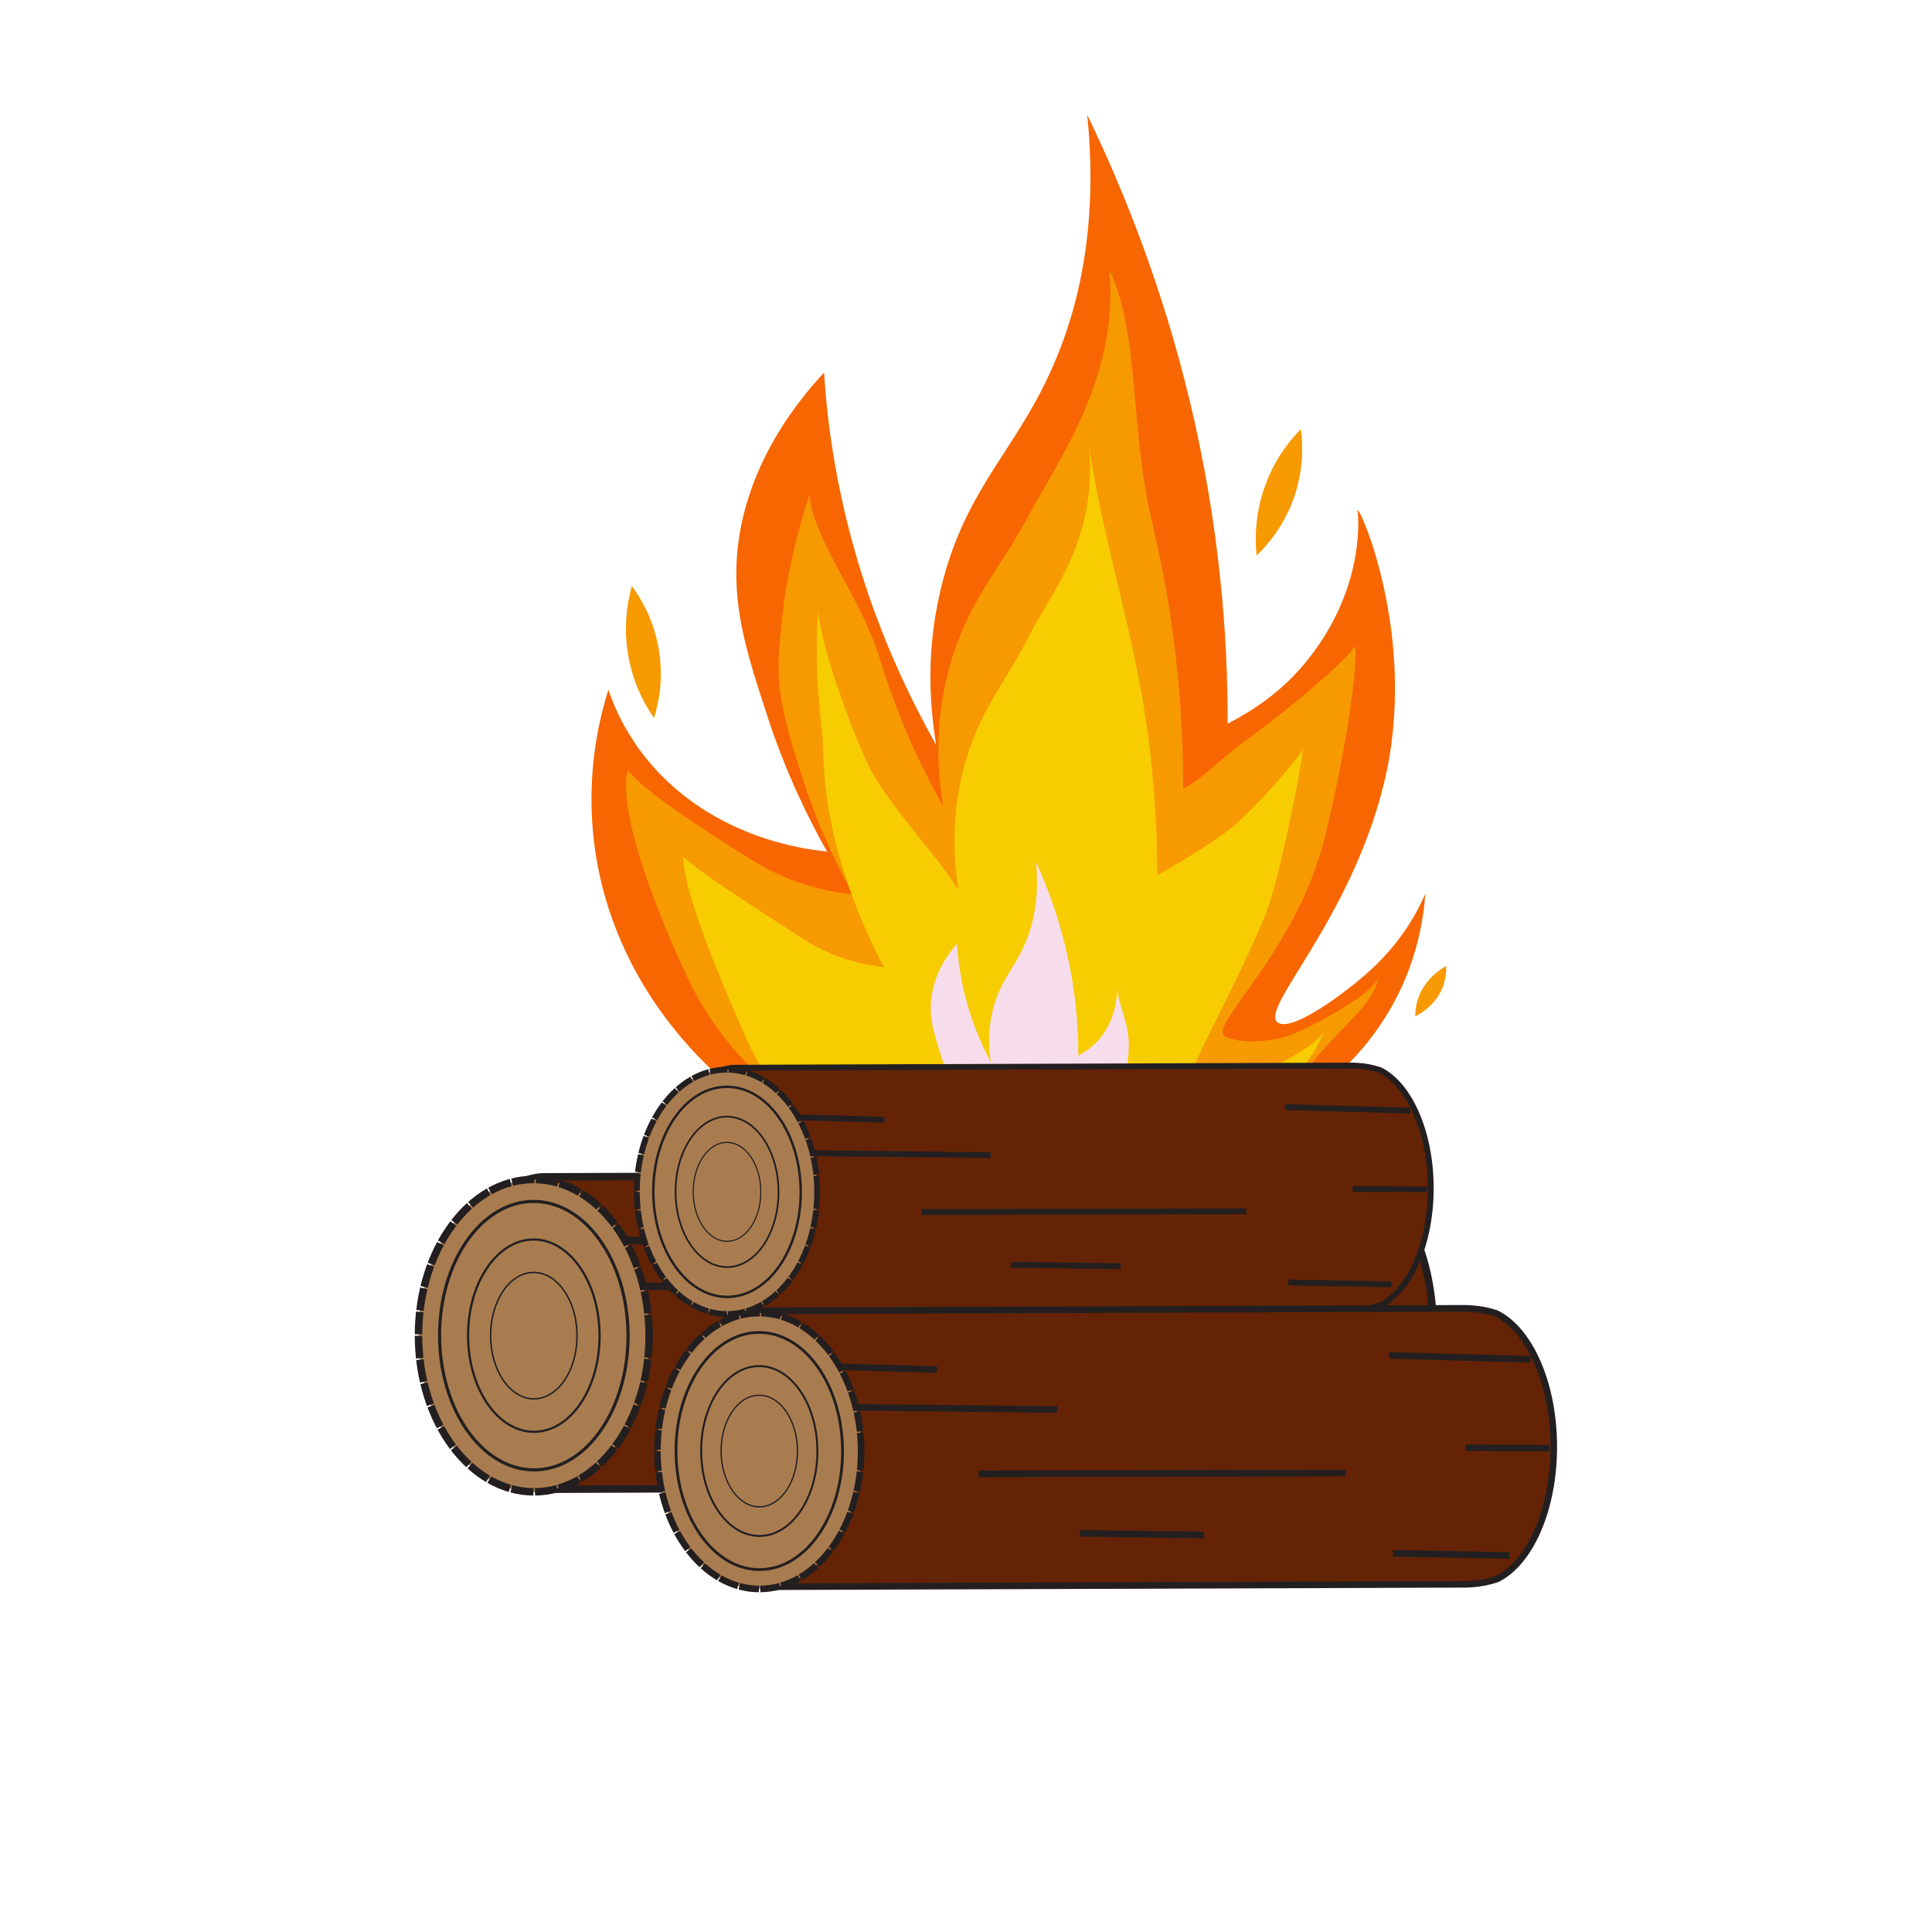 <svg xmlns="http://www.w3.org/2000/svg" xmlns:xlink="http://www.w3.org/1999/xlink" id="Layer_1" x="0" y="0" class="campfire" enable-background="new 0 0 256 384" version="1.1" viewBox="0 0 256 384" xml:space="preserve"><defs><style>@keyframes expandFlame{50%{transform:scale(1.03) translateX(-3px)}}@keyframes Twinkle{50%{opacity:0}}.campfire{height:256px;animation-play-state:running}#flameRed{animation-duration:1.1s}#flameRed,#flameWhite,#flameYellow{animation-name:expandFlame;animation-iteration-count:infinite}#flameYellow{animation-duration:1.4s}#flameWhite{animation-duration:1.5s}#sparkleLeft{animation-duration:1.2s}#sparkleLeft,#sparkleMid,#sparkleRight{animation-name:Twinkle;animation-iteration-count:infinite}#sparkleMid{animation-duration:1.3s}#sparkleRight{animation-duration:1.5s}</style></defs><g><g class="flames"><path id="flameRed" fill="#F76600" d="M103.98,230.48c-6.8-3.07-31.25-15.02-43.62-41.33c-11.3-24.03-5.59-45.3-3.43-52.07 c1.29,3.92,5.84,15.77,19.62,24.26c9.43,5.81,18.89,7.4,23.83,7.92c-3.49-6.19-8.07-15.32-11.83-26.83 c-4.15-12.7-7.25-22.2-5.87-33.97c0.74-6.29,3.52-19.74,17.1-34.41c0.68,10.66,2.55,23.8,7,38.44 c4.33,14.24,9.99,26.18,15.31,35.59c-1.31-7.69-2.26-19.57,1.46-33.22c4.44-16.3,12.52-24.04,19.15-36.69 c6-11.44,12.06-29.27,9.39-55.35c7.41,15.32,15.02,34.48,20.42,57.02c5.87,24.52,7.54,46.37,7.49,63.99 c4.68-2.39,10.27-6.01,14.93-11.5c12.15-14.29,11.16-28.74,10.91-30.71c-0.35-2.68,12.44,24.73,5.21,54.17 c-6.74,27.49-25.03,44.9-21.03,47.49c2.82,1.84,13.44-5.89,18.6-10.67c6.06-5.62,9.13-11.39,10.68-15 c-0.44,6.26-2.37,18.81-12.47,30.74c-13.54,15.98-33.07,20.58-44.48,23.27C136.8,237.63,114.85,233.36,103.98,230.48z"/><path id="flameOrange" fill="#F79900" d="M108.56,228.41c-5.6-2.54-25.75-12.42-35.95-34.18c-9.31-19.87-13.59-35.59-11.81-41.19 c2.33,3.44,13.79,11.17,25.14,18.19c7.77,4.8,15.57,6.12,19.64,6.55c-2.87-5.12-6.65-12.67-9.75-22.19 c-3.42-10.5-5.98-18.36-4.84-28.09c0.61-5.2,0.81-13.45,5.92-29.23c0.56,8.82,10.27,20.46,13.94,32.56 c3.57,11.77,8.23,21.65,12.61,29.43c-1.08-6.36-1.86-16.18,1.2-27.47c3.66-13.48,10.31-19.88,15.78-30.34 c4.94-9.46,18.23-27.29,16.03-48.85c6.11,12.67,4.08,31.6,8.53,50.24c4.84,20.28,6.21,38.34,6.17,52.92c3.85-1.98,7.5-6,12.3-9.51 c12.7-9.27,20.84-17.04,21.55-18.51c1.11-2.3,0.27,13.26-5.68,37.61c-5.56,22.73-23.21,37.43-19.92,39.58 c2.33,1.52,9.56,1.54,14.81-0.93c5.93-2.79,14.45-7.62,15.73-10.61c-1.21,5.3-5.52,7.73-13.85,17.59 c-11.15,13.21-30.09,15.15-39.49,17.38C135.6,234.32,117.51,230.79,108.56,228.41z"/><path id="flameYellow" fill="#F7CC00" d="M114.2,236.46c-4.64-2.23-21.34-10.88-29.8-29.89c-7.73-17.37-12.77-31.08-12.56-36.3 c2.36,2.57,14.17,10.07,23.58,16.22c6.44,4.2,12.9,5.36,16.27,5.74c-2.38-4.47-5.52-11.07-8.09-19.4c-2.84-9.18-3.8-16-4.03-24.55 c-0.13-4.76-1.84-12.12-0.95-27c0.47,7.71,7.97,27.38,10.77,32.33c4.27,7.56,13.4,17.12,17.11,23.32c-0.9-5.56-1.56-14.14,0.97-24 c3.02-11.77,8.52-17.36,13.04-26.5c4.08-8.26,13.75-18.98,11.91-37.82c1.99,12.89,4.73,22.76,8.43,39.06 c4.03,17.72,5.18,33.51,5.16,46.25c3.19-1.73,10.42-5.96,14.69-9.34c4.62-3.67,13.82-14.37,14.22-15.67 c0.74-2.41-4.07,25-7.72,33.67c-7.89,18.79-17.04,32.42-14.32,34.3c1.93,1.33,7.58-0.6,12.03-2.72c4.71-2.25,13.24-6.65,14.3-9.26 c-1.91,4.85-5.01,8.95-13.33,16.59c-10.88,9.99-24.07,13.9-31.85,15.84C136.6,241.65,121.62,238.55,114.2,236.46z"/><path id="flameWhite" fill="#F7DDEC" d="M127.53,237.32c-2.04-0.98-11.71-4.29-15.51-12.62c-2.11-4.62-2.81-8.14-4.15-11.69 c0.39,1.25,9.27,3.55,12,4.3c2.41,0.66,5.07,0.38,6.55,0.55c-1.05-1.97-2.43-4.87-3.56-8.53c-1.25-4.04-2.19-7.06-1.77-10.8 c0.22-2,1.05-6.27,5.12-10.93c0.21,3.39,0.77,7.57,2.12,12.22c1.31,4.53,3.01,8.33,4.61,11.32c-0.39-2.45-0.69-6.22,0.43-10.56 c1.33-5.18,3.75-7.64,5.74-11.66c1.8-3.64,3.61-9.3,2.8-17.59c2.23,4.87,4.52,10.97,6.15,18.13c1.77,7.8,2.28,14.74,2.27,20.35 c1.4-0.76,3.08-1.91,4.48-3.65c3.64-4.54,3.22-10.35,3.26-9.76c0.38,5.22,3.74,7.87,1.58,17.22c-2.02,8.74-7.12,13.88-6.3,15.09 c0.71,1.05,4.47-0.56,5.41-0.99c1.36-0.62,3.07-1.41,4.78-2.15c-1.48,1.81-3.72,3.63-5.14,4.75c-2.38,1.88-9.92,6.53-13.35,7.38 C137.39,239.6,130.8,238.23,127.53,237.32z"/></g><g id="logBack"><path fill="#652305" stroke="#231F20" stroke-miterlimit="10" stroke-width="1.486" d="M220.87,264.34 c0.05,14.24-5.33,26.25-12.75,29.93c-1.81,0.62-3.73,0.99-5.72,1.12c-0.49,0.05-0.98,0.06-1.49,0.06l-156.48,0.55 c-5.71,0.02-10.36-4.6-10.38-10.31l-0.15-41.39c-0.02-5.72,4.6-10.37,10.31-10.39l156.48-0.55c0.51,0,1,0.01,1.49,0.05 c1.99,0.11,3.91,0.48,5.73,1.08C215.36,238.13,220.82,250.12,220.87,264.34z"/><line x1="215.64" x2="183.85" y1="244.85" y2="243.95" fill="none" stroke="#231F20" stroke-miterlimit="10" stroke-width="1.486"/><line x1="219.88" x2="201.03" y1="264.85" y2="264.72" fill="none" stroke="#231F20" stroke-miterlimit="10" stroke-width="1.486"/><line x1="184.7" x2="210.88" y1="288.48" y2="288.98" fill="none" stroke="#231F20" stroke-miterlimit="10" stroke-width="1.486"/><ellipse cx="42.1" cy="265.47" fill="#A97C50" stroke="#231F20" stroke-dasharray="4.458 .297" stroke-miterlimit="10" stroke-width="1.486" rx="22.92" ry="31.04" transform="matrix(1 -3.507036e-03 3.507036e-03 1 -0.931 0.149)"/><line x1="63.83" x2="109.13" y1="255.65" y2="256.14" fill="none" stroke="#231F20" stroke-miterlimit="10" stroke-width="1.486"/><line x1="82.11" x2="60.22" y1="247.16" y2="246.53" fill="none" stroke="#231F20" stroke-miterlimit="10" stroke-width="1.486"/><line x1="114.26" x2="142.11" y1="283.99" y2="284.37" fill="none" stroke="#231F20" stroke-miterlimit="10" stroke-width="1.486"/><line x1="91.44" x2="173.99" y1="270.6" y2="270.42" fill="none" stroke="#231F20" stroke-miterlimit="10" stroke-width="1.486"/><ellipse cx="42.1" cy="265.47" fill="none" stroke="#231F20" stroke-miterlimit="10" stroke-width=".623" rx="18.73" ry="26.68" transform="matrix(1 -3.507036e-03 3.507036e-03 1 -0.931 0.149)"/><ellipse cx="42.1" cy="265.47" fill="none" stroke="#231F20" stroke-miterlimit="10" stroke-width=".44" rx="13.07" ry="19.11" transform="matrix(1 -3.507036e-03 3.507036e-03 1 -0.931 0.149)"/><ellipse cx="42.1" cy="265.47" fill="none" stroke="#231F20" stroke-miterlimit="10" stroke-width=".289" rx="8.59" ry="12.56" transform="matrix(1 -3.507036e-03 3.507036e-03 1 -0.931 0.149)"/></g><g id="logTop"><path fill="#652305" stroke="#231F20" stroke-miterlimit="10" stroke-width="1.163" d="M220.37,236.01 c0.04,11.14-4.17,20.54-9.97,23.42c-1.42,0.48-2.92,0.78-4.47,0.88c-0.38,0.04-0.77,0.05-1.16,0.05l-122.42,0.43 c-4.46,0.02-8.1-3.6-8.12-8.06l-0.11-32.38c-0.02-4.48,3.6-8.12,8.06-8.13l122.42-0.43c0.4,0,0.78,0.01,1.16,0.04 c1.56,0.09,3.06,0.37,4.48,0.84C216.05,215.5,220.33,224.88,220.37,236.01z"/><line x1="216.28" x2="191.41" y1="220.76" y2="220.05" fill="none" stroke="#231F20" stroke-miterlimit="10" stroke-width="1.163"/><line x1="219.59" x2="204.84" y1="236.4" y2="236.3" fill="none" stroke="#231F20" stroke-miterlimit="10" stroke-width="1.163"/><line x1="192.07" x2="212.55" y1="254.9" y2="255.28" fill="none" stroke="#231F20" stroke-miterlimit="10" stroke-width="1.163"/><ellipse cx="80.5" cy="236.89" fill="#A97C50" stroke="#231F20" stroke-dasharray="3.488 .233" stroke-miterlimit="10" stroke-width="1.163" rx="17.93" ry="24.29" transform="matrix(1 -3.507036e-03 3.507036e-03 1 -0.83 0.284)"/><line x1="97.5" x2="132.95" y1="229.21" y2="229.59" fill="none" stroke="#231F20" stroke-miterlimit="10" stroke-width="1.163"/><line x1="111.81" x2="94.68" y1="222.56" y2="222.08" fill="none" stroke="#231F20" stroke-miterlimit="10" stroke-width="1.163"/><line x1="136.96" x2="158.75" y1="251.38" y2="251.68" fill="none" stroke="#231F20" stroke-miterlimit="10" stroke-width="1.163"/><line x1="119.11" x2="183.69" y1="240.91" y2="240.76" fill="none" stroke="#231F20" stroke-miterlimit="10" stroke-width="1.163"/><ellipse cx="80.5" cy="236.89" fill="none" stroke="#231F20" stroke-miterlimit="10" stroke-width=".487" rx="14.65" ry="20.88" transform="matrix(1 -3.507036e-03 3.507036e-03 1 -0.83 0.284)"/><ellipse cx="80.5" cy="236.89" fill="none" stroke="#231F20" stroke-miterlimit="10" stroke-width=".344" rx="10.23" ry="14.95" transform="matrix(1 -3.507036e-03 3.507036e-03 1 -0.83 0.284)"/><ellipse cx="80.5" cy="236.89" fill="none" stroke="#231F20" stroke-miterlimit="10" stroke-width=".226" rx="6.72" ry="9.83" transform="matrix(1 -3.507036e-03 3.507036e-03 1 -0.83 0.284)"/></g><g id="logBottom"><path fill="#652305" stroke="#231F20" stroke-miterlimit="10" stroke-width="1.313" d="M244.82,287.4 c0.04,12.58-4.71,23.19-11.26,26.44c-1.6,0.54-3.29,0.88-5.05,0.99c-0.43,0.04-0.87,0.06-1.31,0.06l-138.22,0.48 c-5.04,0.02-9.15-4.06-9.17-9.1l-0.13-36.56c-0.02-5.05,4.06-9.16,9.1-9.18L227,260.04c0.45,0,0.88,0.01,1.31,0.05 c1.76,0.1,3.45,0.42,5.06,0.95C239.95,264.25,244.78,274.84,244.82,287.4z"/><line x1="240.2" x2="212.12" y1="270.18" y2="269.39" fill="none" stroke="#231F20" stroke-miterlimit="10" stroke-width="1.313"/><line x1="243.94" x2="227.29" y1="287.85" y2="287.73" fill="none" stroke="#231F20" stroke-miterlimit="10" stroke-width="1.313"/><line x1="212.87" x2="236" y1="308.73" y2="309.17" fill="none" stroke="#231F20" stroke-miterlimit="10" stroke-width="1.313"/><ellipse cx="86.91" cy="288.4" fill="#A97C50" stroke="#231F20" stroke-dasharray="3.938 .263" stroke-miterlimit="10" stroke-width="1.313" rx="20.25" ry="27.42" transform="matrix(1 -3.507036e-03 3.507036e-03 1 -1.011 0.307)"/><line x1="106.1" x2="146.12" y1="279.73" y2="280.15" fill="none" stroke="#231F20" stroke-miterlimit="10" stroke-width="1.313"/><line x1="122.25" x2="102.92" y1="272.22" y2="271.67" fill="none" stroke="#231F20" stroke-miterlimit="10" stroke-width="1.313"/><line x1="150.64" x2="175.25" y1="304.76" y2="305.1" fill="none" stroke="#231F20" stroke-miterlimit="10" stroke-width="1.313"/><line x1="130.49" x2="203.41" y1="292.93" y2="292.77" fill="none" stroke="#231F20" stroke-miterlimit="10" stroke-width="1.313"/><ellipse cx="86.91" cy="288.4" fill="none" stroke="#231F20" stroke-miterlimit="10" stroke-width=".55" rx="16.55" ry="23.57" transform="matrix(1 -3.507036e-03 3.507036e-03 1 -1.011 0.307)"/><ellipse cx="86.91" cy="288.4" fill="none" stroke="#231F20" stroke-miterlimit="10" stroke-width=".389" rx="11.55" ry="16.88" transform="matrix(1 -3.507036e-03 3.507036e-03 1 -1.011 0.307)"/><ellipse cx="86.91" cy="288.4" fill="none" stroke="#231F20" stroke-miterlimit="10" stroke-width=".256" rx="7.59" ry="11.09" transform="matrix(1 -3.507036e-03 3.507036e-03 1 -1.011 0.307)"/></g><g class="flames"><path id="sparkleLeft" fill="#F79900" d="M65.99,142.73c-1.64-2.36-4.47-7.13-5.33-13.82c-0.69-5.4,0.19-9.81,0.93-12.42 c1.55,2.1,4.14,6.17,5.24,11.95C68.06,134.92,66.79,140.19,65.99,142.73z"/><path id="sparkleMid" fill="#F79900" d="M185.76,110.42c-0.3-2.86-0.48-8.4,1.99-14.68c1.99-5.06,4.89-8.51,6.8-10.44 c0.35,2.59,0.65,7.41-1.16,13C191.34,104.58,187.68,108.58,185.76,110.42z"/><path id="sparkleRight" fill="#F79900" d="M217.29,202.04c-0.01-1.28,0.19-3.71,1.88-6.19c1.36-2,3.13-3.2,4.27-3.85 c0.05,1.16-0.04,3.3-1.33,5.55C220.65,200.07,218.44,201.44,217.29,202.04z"/></g></g></svg>